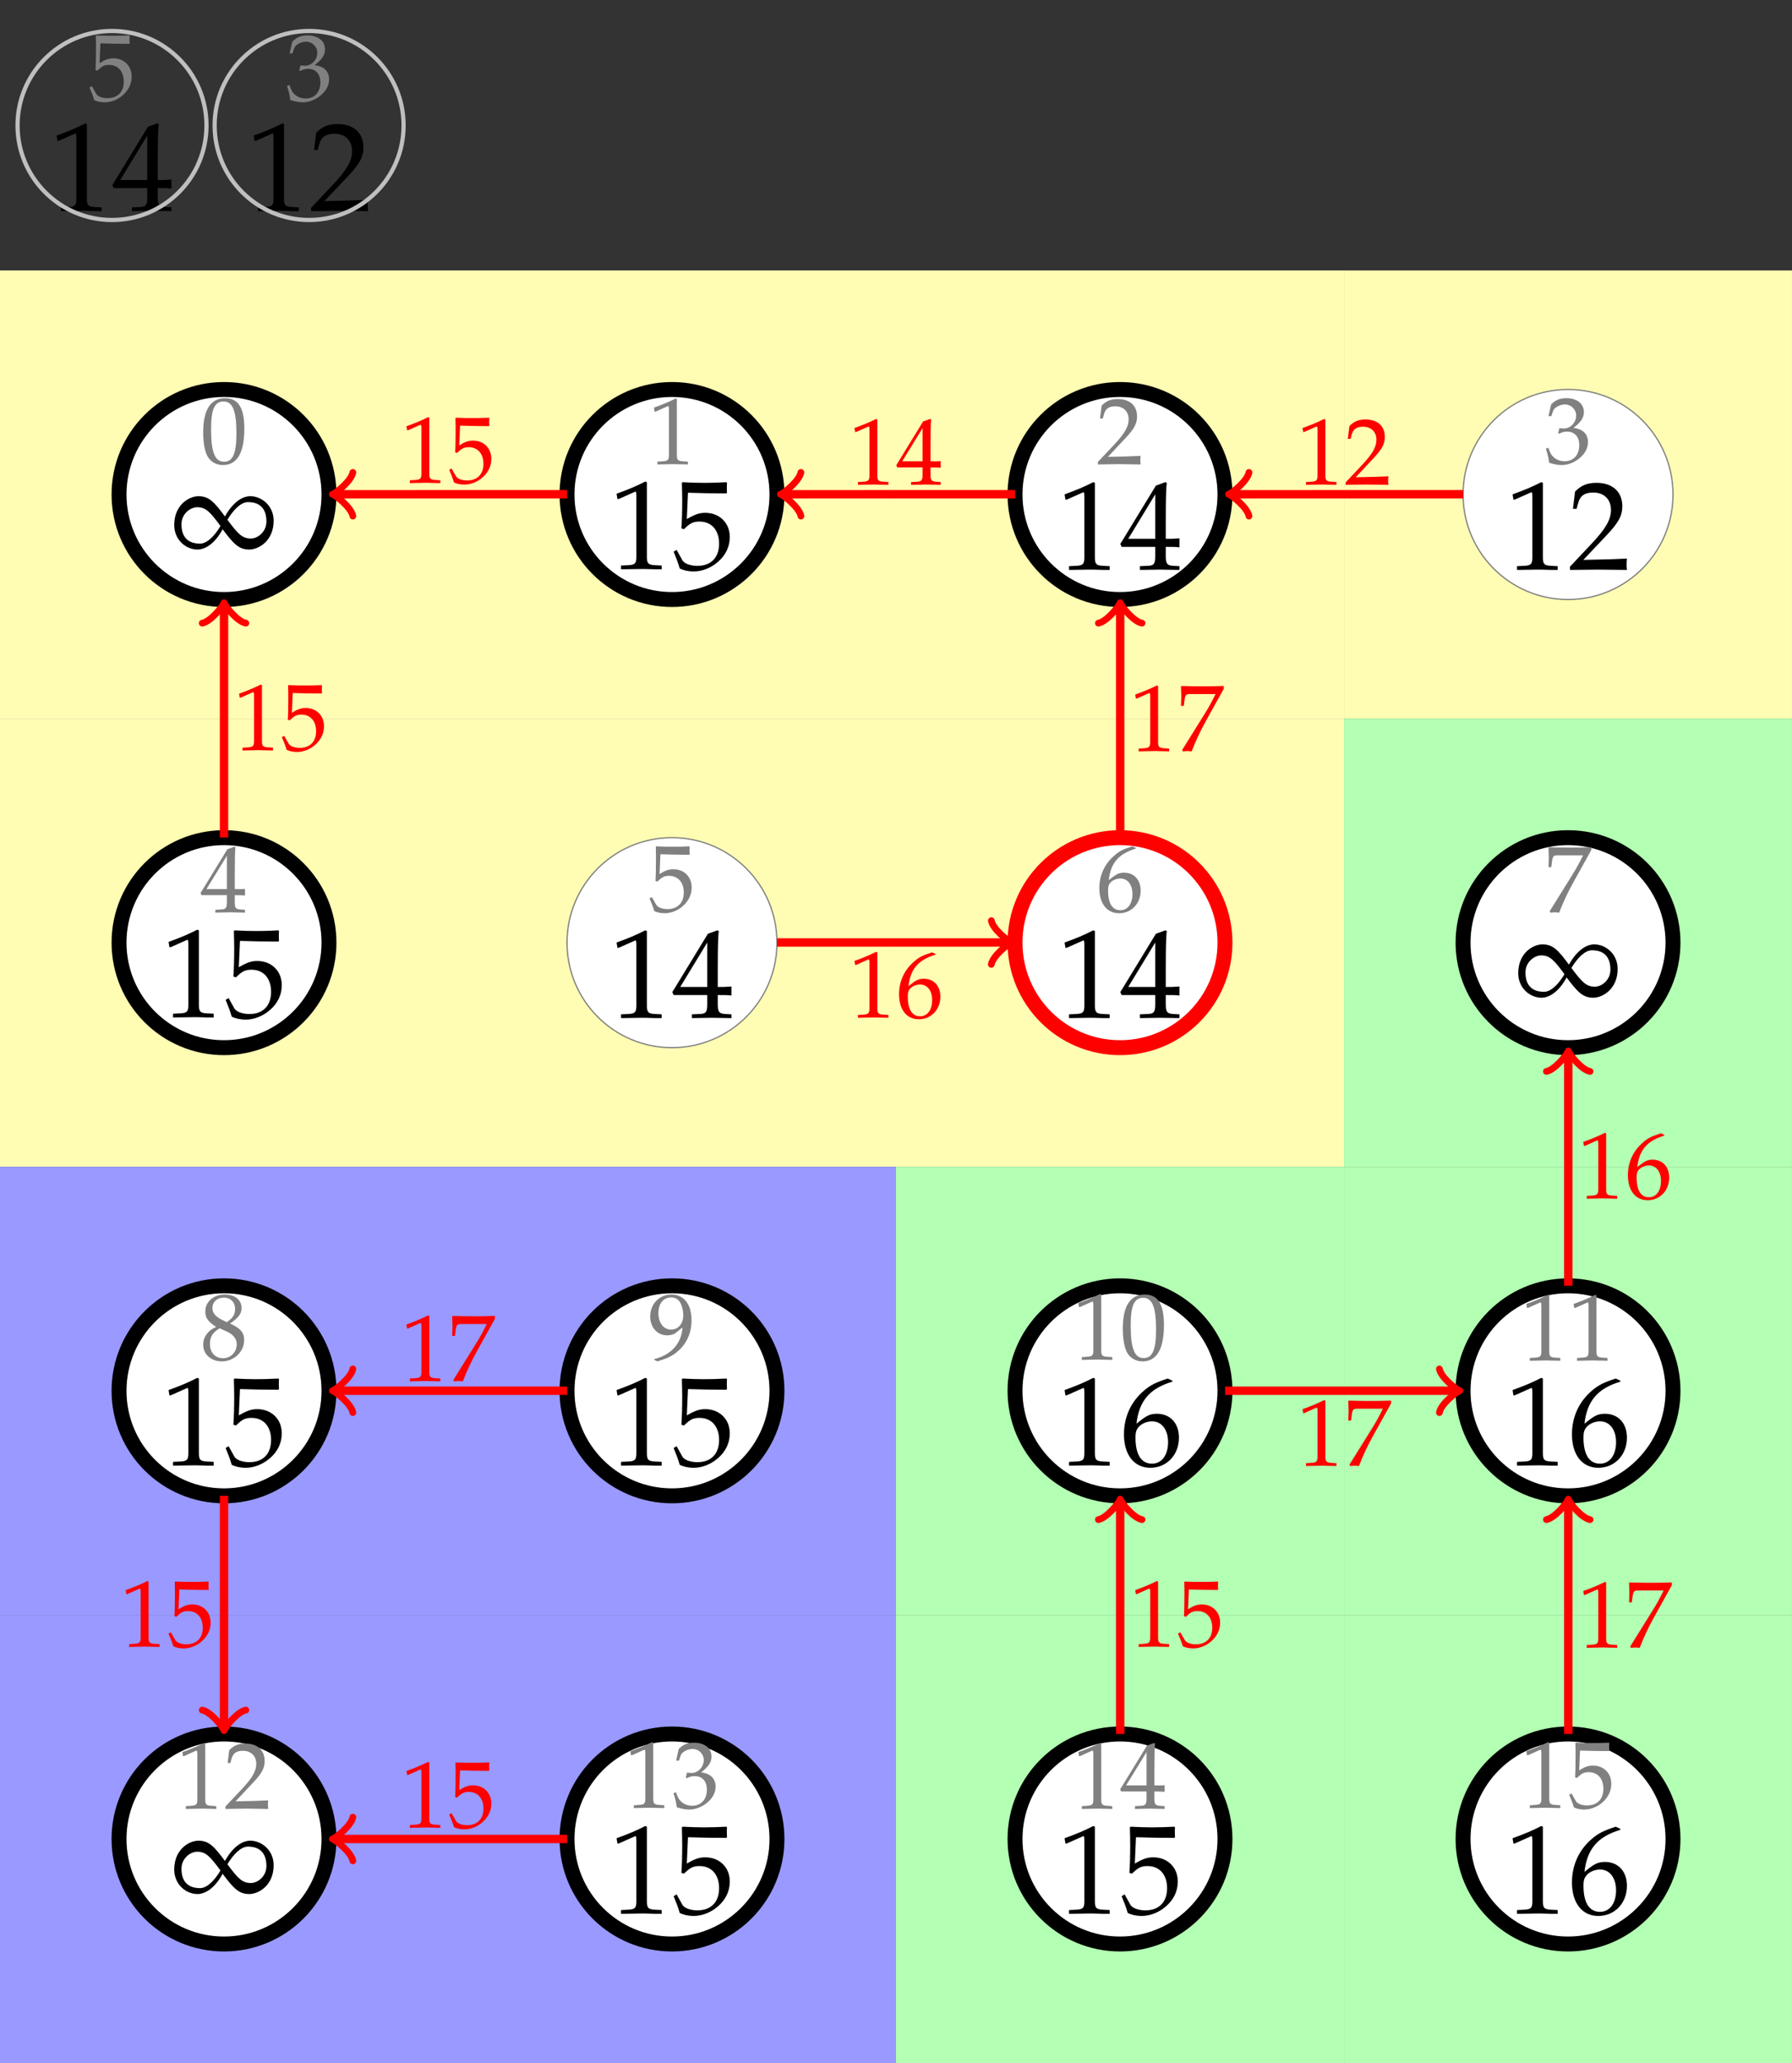<?xml version="1.0" encoding="UTF-8"?>
<svg xmlns="http://www.w3.org/2000/svg" xmlns:xlink="http://www.w3.org/1999/xlink" width="170.079pt" height="195.736pt" viewBox="0 0 170.079 195.736" version="1.1">
<rect x="0" y="0" width="170.079" height="195.736" fill="#333333" stroke="none"/>
<defs>
<g>
<symbol overflow="visible" id="glyph0-0">
<path style="stroke:none;" d=""/>
</symbol>
<symbol overflow="visible" id="glyph0-1">
<path style="stroke:none;" d="M 2.359 -6.172 C 0.969 -6.172 0.266 -5.078 0.266 -2.906 C 0.266 -1.859 0.453 -0.953 0.766 -0.516 C 1.078 -0.078 1.578 0.172 2.141 0.172 C 3.484 0.172 4.172 -0.984 4.172 -3.281 C 4.172 -5.25 3.594 -6.172 2.359 -6.172 Z M 2.203 -5.859 C 3.062 -5.859 3.422 -4.984 3.422 -2.828 C 3.422 -0.922 3.078 -0.141 2.25 -0.141 C 1.375 -0.141 1.016 -1.047 1.016 -3.234 C 1.016 -5.125 1.344 -5.859 2.203 -5.859 Z M 2.203 -5.859 "/>
</symbol>
<symbol overflow="visible" id="glyph0-2">
<path style="stroke:none;" d="M 2.516 -1.625 L 2.516 -0.953 C 2.516 -0.406 2.406 -0.281 1.969 -0.266 L 1.422 -0.234 L 1.422 0.031 C 2.609 0 2.609 0 2.828 0 C 3.047 0 3.047 0 4.234 0.031 L 4.234 -0.234 L 3.797 -0.266 C 3.359 -0.297 3.266 -0.406 3.266 -0.953 L 3.266 -1.625 C 3.797 -1.625 3.984 -1.609 4.234 -1.594 L 4.234 -2.219 C 3.812 -2.188 3.641 -2.188 3.5 -2.203 L 3.266 -2.203 L 3.266 -3.438 C 3.266 -5.047 3.281 -5.812 3.328 -6.172 L 3.219 -6.219 L 2.562 -5.984 L 0.016 -1.828 L 0.109 -1.625 Z M 2.516 -2.203 L 0.578 -2.203 L 2.516 -5.359 Z M 2.516 -2.203 "/>
</symbol>
<symbol overflow="visible" id="glyph0-3">
<path style="stroke:none;" d="M 1.5 -3.094 C 1.141 -2.922 0.984 -2.828 0.797 -2.641 C 0.453 -2.297 0.266 -1.891 0.266 -1.422 C 0.266 -0.5 1.016 0.172 2.031 0.172 C 3.188 0.172 4.156 -0.734 4.156 -1.844 C 4.156 -2.562 3.828 -2.953 2.812 -3.422 C 3.625 -3.969 3.906 -4.344 3.906 -4.891 C 3.906 -5.656 3.281 -6.172 2.328 -6.172 C 1.25 -6.172 0.469 -5.5 0.469 -4.562 C 0.469 -3.953 0.719 -3.609 1.5 -3.094 Z M 2.547 -2.641 C 3.109 -2.391 3.453 -1.953 3.453 -1.469 C 3.453 -0.719 2.891 -0.125 2.156 -0.125 C 1.406 -0.125 0.906 -0.656 0.906 -1.5 C 0.906 -2.156 1.172 -2.562 1.828 -2.969 Z M 2 -3.797 C 1.438 -4.078 1.141 -4.438 1.141 -4.875 C 1.141 -5.469 1.578 -5.875 2.219 -5.875 C 2.875 -5.875 3.297 -5.438 3.297 -4.797 C 3.297 -4.281 3.078 -3.922 2.5 -3.547 Z M 2 -3.797 "/>
</symbol>
<symbol overflow="visible" id="glyph0-4">
<path style="stroke:none;" d="M 0.594 -4.984 L 0.688 -4.984 L 1.844 -5.5 C 1.859 -5.5 1.859 -5.5 1.875 -5.5 C 1.922 -5.5 1.953 -5.422 1.953 -5.203 L 1.953 -0.859 C 1.953 -0.391 1.844 -0.297 1.359 -0.266 L 0.859 -0.234 L 0.859 0.031 C 2.25 0 2.25 0 2.344 0 C 2.453 0 2.656 0 2.953 0.016 C 3.062 0.016 3.375 0.016 3.75 0.031 L 3.75 -0.234 L 3.281 -0.266 C 2.797 -0.297 2.703 -0.391 2.703 -0.859 L 2.703 -6.172 L 2.578 -6.219 C 1.984 -5.922 1.359 -5.656 0.531 -5.359 Z M 0.594 -4.984 "/>
</symbol>
<symbol overflow="visible" id="glyph0-5">
<path style="stroke:none;" d="M 0.141 -0.203 L 0.141 0.031 C 1.828 0 1.828 0 2.141 0 C 2.469 0 2.469 0 4.203 0.031 C 4.172 -0.156 4.172 -0.25 4.172 -0.375 C 4.172 -0.5 4.172 -0.578 4.203 -0.781 C 3.172 -0.734 2.75 -0.719 1.094 -0.688 L 2.719 -2.422 C 3.594 -3.344 3.859 -3.844 3.859 -4.516 C 3.859 -5.547 3.172 -6.172 2.031 -6.172 C 1.375 -6.172 0.938 -6 0.5 -5.547 L 0.344 -4.328 L 0.609 -4.328 L 0.719 -4.75 C 0.875 -5.266 1.188 -5.484 1.797 -5.484 C 2.562 -5.484 3.062 -5 3.062 -4.25 C 3.062 -3.562 2.688 -2.906 1.672 -1.828 Z M 0.141 -0.203 "/>
</symbol>
<symbol overflow="visible" id="glyph0-6">
<path style="stroke:none;" d="M 1.141 -5.422 C 2.297 -5.391 2.797 -5.375 3.875 -5.375 L 3.922 -5.422 C 3.906 -5.594 3.906 -5.656 3.906 -5.781 C 3.906 -5.906 3.906 -5.969 3.922 -6.141 L 3.875 -6.172 C 3.203 -6.141 2.797 -6.141 2.312 -6.141 C 1.828 -6.141 1.422 -6.141 0.75 -6.172 L 0.703 -6.141 C 0.719 -5.594 0.719 -5.188 0.719 -4.906 C 0.719 -4.141 0.703 -3.281 0.672 -2.891 L 0.859 -2.828 C 1.281 -3.25 1.516 -3.375 1.953 -3.375 C 2.812 -3.375 3.359 -2.766 3.359 -1.797 C 3.359 -0.812 2.781 -0.219 1.797 -0.219 C 1.312 -0.219 0.875 -0.391 0.75 -0.625 L 0.328 -1.359 L 0.109 -1.234 C 0.328 -0.719 0.438 -0.438 0.562 -0.031 C 0.812 0.094 1.172 0.172 1.547 0.172 C 2.156 0.172 2.797 -0.078 3.281 -0.516 C 3.828 -1 4.109 -1.609 4.109 -2.266 C 4.109 -3.281 3.391 -4 2.375 -4 C 1.938 -4 1.609 -3.891 1.062 -3.547 Z M 1.141 -5.422 "/>
</symbol>
<symbol overflow="visible" id="glyph0-7">
<path style="stroke:none;" d="M 0.859 0.172 C 1.859 -0.141 2.281 -0.344 2.766 -0.766 C 3.641 -1.5 4.094 -2.531 4.094 -3.734 C 4.094 -5.25 3.375 -6.172 2.188 -6.172 C 1.047 -6.172 0.172 -5.281 0.172 -4.078 C 0.172 -3.047 0.859 -2.297 1.781 -2.297 C 2.094 -2.297 2.438 -2.391 2.594 -2.531 L 3.234 -3.047 C 3.156 -1.547 2.172 -0.438 0.562 -0.047 L 0.562 0.031 Z M 2.156 -5.891 C 2.562 -5.891 2.859 -5.719 3.047 -5.359 C 3.203 -5.062 3.312 -4.625 3.312 -4.219 C 3.312 -3.406 2.844 -2.844 2.156 -2.844 C 1.438 -2.844 0.953 -3.484 0.953 -4.406 C 0.953 -5.312 1.422 -5.891 2.156 -5.891 Z M 2.156 -5.891 "/>
</symbol>
<symbol overflow="visible" id="glyph0-8">
<path style="stroke:none;" d="M 0.391 -4.469 L 0.656 -4.469 L 0.828 -4.969 C 0.922 -5.281 1.484 -5.578 1.953 -5.578 C 2.531 -5.578 3.016 -5.109 3.016 -4.531 C 3.016 -3.859 2.484 -3.297 1.844 -3.297 C 1.781 -3.297 1.672 -3.312 1.562 -3.312 L 1.422 -3.328 L 1.312 -2.859 L 1.375 -2.797 C 1.719 -2.953 1.891 -3 2.141 -3 C 2.875 -3 3.312 -2.516 3.312 -1.703 C 3.312 -0.797 2.766 -0.188 1.922 -0.188 C 1.516 -0.188 1.141 -0.328 0.875 -0.578 C 0.656 -0.766 0.547 -0.984 0.375 -1.469 L 0.141 -1.375 C 0.328 -0.828 0.391 -0.5 0.453 -0.047 C 0.922 0.109 1.312 0.172 1.656 0.172 C 2.375 0.172 3.188 -0.219 3.688 -0.828 C 3.984 -1.188 4.141 -1.594 4.141 -2.016 C 4.141 -2.438 3.969 -2.812 3.641 -3.047 C 3.422 -3.203 3.203 -3.281 2.766 -3.359 C 3.484 -3.906 3.75 -4.328 3.75 -4.859 C 3.75 -5.656 3.078 -6.172 2.094 -6.172 C 1.484 -6.172 1.078 -6.016 0.641 -5.578 Z M 0.391 -4.469 "/>
</symbol>
<symbol overflow="visible" id="glyph0-9">
<path style="stroke:none;" d="M 3.734 -6.031 L 3.406 -6.172 C 2.531 -5.891 2.172 -5.719 1.719 -5.312 C 0.797 -4.531 0.281 -3.438 0.281 -2.219 C 0.281 -0.734 1 0.172 2.156 0.172 C 3.328 0.172 4.203 -0.75 4.203 -1.969 C 4.203 -3 3.578 -3.672 2.625 -3.672 C 2.172 -3.672 1.906 -3.547 1.375 -3.125 C 1.281 -3.047 1.281 -3.047 1.172 -2.969 C 1.359 -4.594 2.109 -5.469 3.734 -5.953 Z M 2.281 -3.125 C 2.969 -3.125 3.422 -2.531 3.422 -1.656 C 3.422 -0.719 2.969 -0.109 2.281 -0.109 C 1.516 -0.109 1.109 -0.766 1.109 -1.969 C 1.109 -2.281 1.141 -2.453 1.234 -2.609 C 1.438 -2.922 1.859 -3.125 2.281 -3.125 Z M 2.281 -3.125 "/>
</symbol>
<symbol overflow="visible" id="glyph0-10">
<path style="stroke:none;" d="M 0.5 -0.094 L 0.578 0.031 C 0.938 0 0.938 0 1 0 C 1.062 0 1.062 0 1.406 0.031 C 1.781 -0.953 2.219 -1.891 2.812 -2.953 L 4.453 -5.906 L 4.453 -6.172 C 3.484 -6.141 3.172 -6.141 2.453 -6.141 C 1.797 -6.141 1.359 -6.141 0.484 -6.172 L 0.391 -6.141 C 0.422 -5.281 0.422 -5.281 0.422 -5.188 C 0.422 -5.094 0.422 -5.094 0.391 -4.281 L 0.656 -4.281 L 0.719 -4.781 C 0.797 -5.344 0.859 -5.406 1.281 -5.406 L 3.672 -5.406 C 3.312 -4.672 3.031 -4.156 2.688 -3.609 Z M 0.5 -0.094 "/>
</symbol>
<symbol overflow="visible" id="glyph1-0">
<path style="stroke:none;" d=""/>
</symbol>
<symbol overflow="visible" id="glyph1-1">
<path style="stroke:none;" d="M 5.188 -3.734 C 4.172 -5.109 3.672 -5.656 2.672 -5.656 C 1.812 -5.656 0.375 -4.859 0.375 -2.922 C 0.375 -1.484 1.516 -0.594 2.578 -0.594 C 3.344 -0.594 4.25 -1.188 4.969 -2.516 C 6 -1.141 6.5 -0.594 7.5 -0.594 C 8.359 -0.594 9.812 -1.391 9.812 -3.328 C 9.812 -4.766 8.656 -5.656 7.594 -5.656 C 6.812 -5.656 5.922 -5.047 5.188 -3.734 Z M 4.766 -2.828 C 4.203 -1.875 3.484 -1.156 2.828 -1.156 C 2.391 -1.156 1.062 -1.219 1.062 -2.984 C 1.062 -4.016 1.938 -4.609 2.547 -4.609 C 3.359 -4.609 3.75 -4.203 4.766 -2.828 Z M 5.422 -3.422 C 6 -4.375 6.703 -5.094 7.375 -5.094 C 7.812 -5.094 9.125 -5.031 9.125 -3.266 C 9.125 -2.234 8.266 -1.641 7.656 -1.641 C 6.844 -1.641 6.438 -2.047 5.422 -3.422 Z M 5.422 -3.422 "/>
</symbol>
<symbol overflow="visible" id="glyph2-0">
<path style="stroke:none;" d=""/>
</symbol>
<symbol overflow="visible" id="glyph2-1">
<path style="stroke:none;" d="M 0.797 -6.641 L 0.922 -6.641 L 2.469 -7.328 C 2.469 -7.344 2.484 -7.344 2.5 -7.344 C 2.562 -7.344 2.594 -7.234 2.594 -6.938 L 2.594 -1.141 C 2.594 -0.531 2.469 -0.391 1.812 -0.359 L 1.141 -0.328 L 1.141 0.031 C 2.984 0 2.984 0 3.125 0 C 3.281 0 3.531 0 3.938 0.016 C 4.094 0.031 4.5 0.031 5 0.031 L 5 -0.328 L 4.375 -0.359 C 3.719 -0.391 3.594 -0.531 3.594 -1.141 L 3.594 -8.234 L 3.438 -8.297 C 2.656 -7.891 1.812 -7.531 0.719 -7.141 Z M 0.797 -6.641 "/>
</symbol>
<symbol overflow="visible" id="glyph2-2">
<path style="stroke:none;" d="M 1.516 -7.234 C 3.062 -7.188 3.734 -7.172 5.156 -7.172 L 5.219 -7.234 C 5.203 -7.453 5.203 -7.547 5.203 -7.703 C 5.203 -7.859 5.203 -7.953 5.219 -8.172 L 5.156 -8.234 C 4.266 -8.188 3.734 -8.172 3.078 -8.172 C 2.422 -8.172 1.906 -8.188 1 -8.234 L 0.938 -8.172 C 0.953 -7.453 0.969 -6.922 0.969 -6.531 C 0.969 -5.516 0.938 -4.375 0.891 -3.844 L 1.141 -3.781 C 1.703 -4.344 2.016 -4.5 2.609 -4.5 C 3.75 -4.5 4.469 -3.688 4.469 -2.406 C 4.469 -1.078 3.703 -0.297 2.406 -0.297 C 1.75 -0.297 1.156 -0.516 0.984 -0.828 L 0.438 -1.812 L 0.156 -1.641 C 0.438 -0.953 0.578 -0.578 0.734 -0.047 C 1.078 0.125 1.547 0.234 2.062 0.234 C 2.875 0.234 3.719 -0.109 4.375 -0.688 C 5.109 -1.328 5.484 -2.141 5.484 -3.031 C 5.484 -4.375 4.516 -5.328 3.156 -5.328 C 2.578 -5.328 2.156 -5.172 1.406 -4.734 Z M 1.516 -7.234 "/>
</symbol>
<symbol overflow="visible" id="glyph2-3">
<path style="stroke:none;" d="M 3.344 -2.156 L 3.344 -1.266 C 3.344 -0.547 3.219 -0.375 2.625 -0.359 L 1.891 -0.328 L 1.891 0.031 C 3.484 0 3.484 0 3.766 0 C 4.047 0 4.047 0 5.641 0.031 L 5.641 -0.328 L 5.062 -0.359 C 4.484 -0.391 4.344 -0.547 4.344 -1.266 L 4.344 -2.156 C 5.062 -2.156 5.312 -2.156 5.641 -2.109 L 5.641 -2.969 C 5.078 -2.922 4.859 -2.922 4.672 -2.922 L 4.344 -2.922 L 4.344 -4.594 C 4.344 -6.719 4.375 -7.75 4.438 -8.234 L 4.297 -8.297 L 3.406 -7.969 L 0.031 -2.438 L 0.156 -2.156 Z M 3.344 -2.922 L 0.781 -2.922 L 3.344 -7.141 Z M 3.344 -2.922 "/>
</symbol>
<symbol overflow="visible" id="glyph2-4">
<path style="stroke:none;" d="M 4.969 -8.031 L 4.531 -8.234 C 3.375 -7.859 2.891 -7.609 2.281 -7.094 C 1.047 -6.047 0.375 -4.594 0.375 -2.953 C 0.375 -0.984 1.344 0.234 2.875 0.234 C 4.438 0.234 5.594 -0.984 5.594 -2.625 C 5.594 -4 4.766 -4.891 3.5 -4.891 C 2.906 -4.891 2.547 -4.734 1.844 -4.172 C 1.703 -4.062 1.703 -4.047 1.562 -3.953 C 1.812 -6.125 2.828 -7.297 4.969 -7.938 Z M 3.047 -4.172 C 3.953 -4.172 4.562 -3.375 4.562 -2.203 C 4.562 -0.953 3.953 -0.156 3.031 -0.156 C 2.016 -0.156 1.469 -1.031 1.469 -2.625 C 1.469 -3.047 1.516 -3.281 1.656 -3.484 C 1.906 -3.891 2.469 -4.172 3.047 -4.172 Z M 3.047 -4.172 "/>
</symbol>
<symbol overflow="visible" id="glyph2-5">
<path style="stroke:none;" d="M 0.188 -0.281 L 0.188 0.031 C 2.422 0 2.422 0 2.859 0 C 3.281 0 3.281 0 5.594 0.031 C 5.562 -0.219 5.562 -0.328 5.562 -0.5 C 5.562 -0.656 5.562 -0.781 5.594 -1.047 C 4.219 -0.984 3.672 -0.969 1.453 -0.922 L 3.641 -3.234 C 4.797 -4.453 5.156 -5.109 5.156 -6.016 C 5.156 -7.391 4.219 -8.234 2.703 -8.234 C 1.844 -8.234 1.25 -8 0.672 -7.406 L 0.469 -5.766 L 0.812 -5.766 L 0.969 -6.328 C 1.156 -7.016 1.594 -7.312 2.391 -7.312 C 3.422 -7.312 4.078 -6.672 4.078 -5.656 C 4.078 -4.75 3.578 -3.875 2.219 -2.438 Z M 0.188 -0.281 "/>
</symbol>
</g>
<clipPath id="clip1">
  <path d="M 0 153 L 43 153 L 43 195.734 L 0 195.734 Z M 0 153 "/>
</clipPath>
<clipPath id="clip2">
  <path d="M 42 153 L 86 153 L 86 195.734 L 42 195.734 Z M 42 153 "/>
</clipPath>
<clipPath id="clip3">
  <path d="M 85 153 L 128 153 L 128 195.734 L 85 195.734 Z M 85 153 "/>
</clipPath>
<clipPath id="clip4">
  <path d="M 127 25 L 170.078 25 L 170.078 69 L 127 69 Z M 127 25 "/>
</clipPath>
<clipPath id="clip5">
  <path d="M 127 68 L 170.078 68 L 170.078 111 L 127 111 Z M 127 68 "/>
</clipPath>
<clipPath id="clip6">
  <path d="M 127 110 L 170.078 110 L 170.078 154 L 127 154 Z M 127 110 "/>
</clipPath>
<clipPath id="clip7">
  <path d="M 127 153 L 170.078 153 L 170.078 195.734 L 127 195.734 Z M 127 153 "/>
</clipPath>
<clipPath id="clip8">
  <path d="M 0 144 L 52 144 L 52 195.734 L 0 195.734 Z M 0 144 "/>
</clipPath>
<clipPath id="clip9">
  <path d="M 33 144 L 94 144 L 94 195.734 L 33 195.734 Z M 33 144 "/>
</clipPath>
<clipPath id="clip10">
  <path d="M 76 144 L 137 144 L 137 195.734 L 76 195.734 Z M 76 144 "/>
</clipPath>
<clipPath id="clip11">
  <path d="M 118 59 L 170.078 59 L 170.078 120 L 118 120 Z M 118 59 "/>
</clipPath>
<clipPath id="clip12">
  <path d="M 118 101 L 170.078 101 L 170.078 162 L 118 162 Z M 118 101 "/>
</clipPath>
<clipPath id="clip13">
  <path d="M 118 144 L 170.078 144 L 170.078 195.734 L 118 195.734 Z M 118 144 "/>
</clipPath>
</defs>
<g id="surface1">
<path style=" stroke:none;fill-rule:nonzero;fill:rgb(100%,98.47%,70.001%);fill-opacity:1;" d="M 0 68.176 L 42.52 68.176 L 42.52 25.656 L 0 25.656 Z M 0 68.176 "/>
<path style=" stroke:none;fill-rule:nonzero;fill:rgb(100%,98.47%,70.001%);fill-opacity:1;" d="M 0 110.695 L 42.52 110.695 L 42.52 68.176 L 0 68.176 Z M 0 110.695 "/>
<path style=" stroke:none;fill-rule:nonzero;fill:rgb(59.999%,59.999%,100%);fill-opacity:1;" d="M 0 153.215 L 42.52 153.215 L 42.52 110.695 L 0 110.695 Z M 0 153.215 "/>
<g clip-path="url(#clip1)" clip-rule="nonzero">
<path style=" stroke:none;fill-rule:nonzero;fill:rgb(59.999%,59.999%,100%);fill-opacity:1;" d="M 0 195.734 L 42.52 195.734 L 42.52 153.215 L 0 153.215 Z M 0 195.734 "/>
</g>
<path style=" stroke:none;fill-rule:nonzero;fill:rgb(100%,98.47%,70.001%);fill-opacity:1;" d="M 42.52 68.176 L 85.039 68.176 L 85.039 25.656 L 42.52 25.656 Z M 42.52 68.176 "/>
<path style=" stroke:none;fill-rule:nonzero;fill:rgb(100%,98.47%,70.001%);fill-opacity:1;" d="M 42.52 110.695 L 85.039 110.695 L 85.039 68.176 L 42.52 68.176 Z M 42.52 110.695 "/>
<path style=" stroke:none;fill-rule:nonzero;fill:rgb(59.999%,59.999%,100%);fill-opacity:1;" d="M 42.52 153.215 L 85.039 153.215 L 85.039 110.695 L 42.52 110.695 Z M 42.52 153.215 "/>
<g clip-path="url(#clip2)" clip-rule="nonzero">
<path style=" stroke:none;fill-rule:nonzero;fill:rgb(59.999%,59.999%,100%);fill-opacity:1;" d="M 42.52 195.734 L 85.039 195.734 L 85.039 153.215 L 42.52 153.215 Z M 42.52 195.734 "/>
</g>
<path style=" stroke:none;fill-rule:nonzero;fill:rgb(100%,98.47%,70.001%);fill-opacity:1;" d="M 85.039 68.176 L 127.562 68.176 L 127.562 25.656 L 85.039 25.656 Z M 85.039 68.176 "/>
<path style=" stroke:none;fill-rule:nonzero;fill:rgb(100%,98.47%,70.001%);fill-opacity:1;" d="M 85.039 110.695 L 127.562 110.695 L 127.562 68.176 L 85.039 68.176 Z M 85.039 110.695 "/>
<path style=" stroke:none;fill-rule:nonzero;fill:rgb(70%,100%,70%);fill-opacity:1;" d="M 85.039 153.215 L 127.562 153.215 L 127.562 110.695 L 85.039 110.695 Z M 85.039 153.215 "/>
<g clip-path="url(#clip3)" clip-rule="nonzero">
<path style=" stroke:none;fill-rule:nonzero;fill:rgb(70%,100%,70%);fill-opacity:1;" d="M 85.039 195.734 L 127.562 195.734 L 127.562 153.215 L 85.039 153.215 Z M 85.039 195.734 "/>
</g>
<g clip-path="url(#clip4)" clip-rule="nonzero">
<path style=" stroke:none;fill-rule:nonzero;fill:rgb(100%,98.47%,70.001%);fill-opacity:1;" d="M 127.562 68.176 L 170.082 68.176 L 170.082 25.656 L 127.562 25.656 Z M 127.562 68.176 "/>
</g>
<g clip-path="url(#clip5)" clip-rule="nonzero">
<path style=" stroke:none;fill-rule:nonzero;fill:rgb(70%,100%,70%);fill-opacity:1;" d="M 127.562 110.695 L 170.082 110.695 L 170.082 68.176 L 127.562 68.176 Z M 127.562 110.695 "/>
</g>
<g clip-path="url(#clip6)" clip-rule="nonzero">
<path style=" stroke:none;fill-rule:nonzero;fill:rgb(70%,100%,70%);fill-opacity:1;" d="M 127.562 153.215 L 170.082 153.215 L 170.082 110.695 L 127.562 110.695 Z M 127.562 153.215 "/>
</g>
<g clip-path="url(#clip7)" clip-rule="nonzero">
<path style=" stroke:none;fill-rule:nonzero;fill:rgb(70%,100%,70%);fill-opacity:1;" d="M 127.562 195.734 L 170.082 195.734 L 170.082 153.215 L 127.562 153.215 Z M 127.562 195.734 "/>
</g>
<path style="fill-rule:nonzero;fill:rgb(100%,100%,100%);fill-opacity:1;stroke-width:1.417;stroke-linecap:butt;stroke-linejoin:miter;stroke:rgb(0%,0%,0%);stroke-opacity:1;stroke-miterlimit:10;" d="M 31.223 148.822 C 31.223 154.322 26.762 158.783 21.262 158.783 C 15.758 158.783 11.297 154.322 11.297 148.822 C 11.297 143.318 15.758 138.857 21.262 138.857 C 26.762 138.857 31.223 143.318 31.223 148.822 Z M 31.223 148.822 " transform="matrix(1,0,0,-1,0,195.736)"/>
<g style="fill:rgb(50%,50%,50%);fill-opacity:1;">
  <use xlink:href="#glyph0-1" x="19.018" y="43.95"/>
</g>
<g style="fill:rgb(0%,0%,0%);fill-opacity:1;">
  <use xlink:href="#glyph1-1" x="16.161" y="52.733"/>
</g>
<path style="fill-rule:nonzero;fill:rgb(100%,100%,100%);fill-opacity:1;stroke-width:1.417;stroke-linecap:butt;stroke-linejoin:miter;stroke:rgb(0%,0%,0%);stroke-opacity:1;stroke-miterlimit:10;" d="M 31.223 106.302 C 31.223 111.802 26.762 116.263 21.262 116.263 C 15.758 116.263 11.297 111.802 11.297 106.302 C 11.297 100.799 15.758 96.338 21.262 96.338 C 26.762 96.338 31.223 100.799 31.223 106.302 Z M 31.223 106.302 " transform="matrix(1,0,0,-1,0,195.736)"/>
<g style="fill:rgb(50%,50%,50%);fill-opacity:1;">
  <use xlink:href="#glyph0-2" x="19.018" y="86.553"/>
</g>
<g style="fill:rgb(0%,0%,0%);fill-opacity:1;">
  <use xlink:href="#glyph2-1" x="15.282" y="96.502"/>
  <use xlink:href="#glyph2-2" x="21.26" y="96.502"/>
</g>
<path style="fill-rule:nonzero;fill:rgb(100%,100%,100%);fill-opacity:1;stroke-width:1.417;stroke-linecap:butt;stroke-linejoin:miter;stroke:rgb(0%,0%,0%);stroke-opacity:1;stroke-miterlimit:10;" d="M 31.223 63.779 C 31.223 69.283 26.762 73.744 21.262 73.744 C 15.758 73.744 11.297 69.283 11.297 63.779 C 11.297 58.279 15.758 53.818 21.262 53.818 C 26.762 53.818 31.223 58.279 31.223 63.779 Z M 31.223 63.779 " transform="matrix(1,0,0,-1,0,195.736)"/>
<g style="fill:rgb(50%,50%,50%);fill-opacity:1;">
  <use xlink:href="#glyph0-3" x="19.018" y="128.989"/>
</g>
<g style="fill:rgb(0%,0%,0%);fill-opacity:1;">
  <use xlink:href="#glyph2-1" x="15.282" y="139.022"/>
  <use xlink:href="#glyph2-2" x="21.26" y="139.022"/>
</g>
<path style=" stroke:none;fill-rule:nonzero;fill:rgb(100%,100%,100%);fill-opacity:1;" d="M 31.223 174.477 C 31.223 168.973 26.762 164.512 21.262 164.512 C 15.758 164.512 11.297 168.973 11.297 174.477 C 11.297 179.977 15.758 184.438 21.262 184.438 C 26.762 184.438 31.223 179.977 31.223 174.477 Z M 31.223 174.477 "/>
<g clip-path="url(#clip8)" clip-rule="nonzero">
<path style="fill:none;stroke-width:1.417;stroke-linecap:butt;stroke-linejoin:miter;stroke:rgb(0%,0%,0%);stroke-opacity:1;stroke-miterlimit:10;" d="M 31.223 21.259 C 31.223 26.763 26.762 31.224 21.262 31.224 C 15.758 31.224 11.297 26.763 11.297 21.259 C 11.297 15.759 15.758 11.299 21.262 11.299 C 26.762 11.299 31.223 15.759 31.223 21.259 Z M 31.223 21.259 " transform="matrix(1,0,0,-1,0,195.736)"/>
</g>
<g style="fill:rgb(50%,50%,50%);fill-opacity:1;">
  <use xlink:href="#glyph0-4" x="16.777" y="171.592"/>
  <use xlink:href="#glyph0-5" x="21.26" y="171.592"/>
</g>
<g style="fill:rgb(0%,0%,0%);fill-opacity:1;">
  <use xlink:href="#glyph1-1" x="16.161" y="180.292"/>
</g>
<path style="fill-rule:nonzero;fill:rgb(100%,100%,100%);fill-opacity:1;stroke-width:1.417;stroke-linecap:butt;stroke-linejoin:miter;stroke:rgb(0%,0%,0%);stroke-opacity:1;stroke-miterlimit:10;" d="M 73.742 148.822 C 73.742 154.322 69.281 158.783 63.781 158.783 C 58.277 158.783 53.816 154.322 53.816 148.822 C 53.816 143.318 58.277 138.857 63.781 138.857 C 69.281 138.857 73.742 143.318 73.742 148.822 Z M 73.742 148.822 " transform="matrix(1,0,0,-1,0,195.736)"/>
<g style="fill:rgb(50%,50%,50%);fill-opacity:1;">
  <use xlink:href="#glyph0-4" x="61.538" y="44.033"/>
</g>
<g style="fill:rgb(0%,0%,0%);fill-opacity:1;">
  <use xlink:href="#glyph2-1" x="57.802" y="53.983"/>
  <use xlink:href="#glyph2-2" x="63.78" y="53.983"/>
</g>
<path style="fill-rule:nonzero;fill:rgb(100%,100%,100%);fill-opacity:1;stroke-width:0.12;stroke-linecap:butt;stroke-linejoin:miter;stroke:rgb(50%,50%,50%);stroke-opacity:1;stroke-miterlimit:10;" d="M 73.742 106.302 C 73.742 111.802 69.281 116.263 63.781 116.263 C 58.277 116.263 53.816 111.802 53.816 106.302 C 53.816 100.799 58.277 96.338 63.781 96.338 C 69.281 96.338 73.742 100.799 73.742 106.302 Z M 73.742 106.302 " transform="matrix(1,0,0,-1,0,195.736)"/>
<g style="fill:rgb(50%,50%,50%);fill-opacity:1;">
  <use xlink:href="#glyph0-6" x="61.538" y="86.47"/>
</g>
<g style="fill:rgb(0%,0%,0%);fill-opacity:1;">
  <use xlink:href="#glyph2-1" x="57.802" y="96.562"/>
  <use xlink:href="#glyph2-3" x="63.78" y="96.562"/>
</g>
<path style="fill-rule:nonzero;fill:rgb(100%,100%,100%);fill-opacity:1;stroke-width:1.417;stroke-linecap:butt;stroke-linejoin:miter;stroke:rgb(0%,0%,0%);stroke-opacity:1;stroke-miterlimit:10;" d="M 73.742 63.779 C 73.742 69.283 69.281 73.744 63.781 73.744 C 58.277 73.744 53.816 69.283 53.816 63.779 C 53.816 58.279 58.277 53.818 63.781 53.818 C 69.281 53.818 73.742 58.279 73.742 63.779 Z M 73.742 63.779 " transform="matrix(1,0,0,-1,0,195.736)"/>
<g style="fill:rgb(50%,50%,50%);fill-opacity:1;">
  <use xlink:href="#glyph0-7" x="61.538" y="128.989"/>
</g>
<g style="fill:rgb(0%,0%,0%);fill-opacity:1;">
  <use xlink:href="#glyph2-1" x="57.802" y="139.022"/>
  <use xlink:href="#glyph2-2" x="63.78" y="139.022"/>
</g>
<path style=" stroke:none;fill-rule:nonzero;fill:rgb(100%,100%,100%);fill-opacity:1;" d="M 73.742 174.477 C 73.742 168.973 69.281 164.512 63.781 164.512 C 58.277 164.512 53.816 168.973 53.816 174.477 C 53.816 179.977 58.277 184.438 63.781 184.438 C 69.281 184.438 73.742 179.977 73.742 174.477 Z M 73.742 174.477 "/>
<g clip-path="url(#clip9)" clip-rule="nonzero">
<path style="fill:none;stroke-width:1.417;stroke-linecap:butt;stroke-linejoin:miter;stroke:rgb(0%,0%,0%);stroke-opacity:1;stroke-miterlimit:10;" d="M 73.742 21.259 C 73.742 26.763 69.281 31.224 63.781 31.224 C 58.277 31.224 53.816 26.763 53.816 21.259 C 53.816 15.759 58.277 11.299 63.781 11.299 C 69.281 11.299 73.742 15.759 73.742 21.259 Z M 73.742 21.259 " transform="matrix(1,0,0,-1,0,195.736)"/>
</g>
<g style="fill:rgb(50%,50%,50%);fill-opacity:1;">
  <use xlink:href="#glyph0-4" x="59.296" y="171.509"/>
  <use xlink:href="#glyph0-8" x="63.779" y="171.509"/>
</g>
<g style="fill:rgb(0%,0%,0%);fill-opacity:1;">
  <use xlink:href="#glyph2-1" x="57.802" y="181.542"/>
  <use xlink:href="#glyph2-2" x="63.78" y="181.542"/>
</g>
<path style="fill-rule:nonzero;fill:rgb(100%,100%,100%);fill-opacity:1;stroke-width:1.417;stroke-linecap:butt;stroke-linejoin:miter;stroke:rgb(0%,0%,0%);stroke-opacity:1;stroke-miterlimit:10;" d="M 116.262 148.822 C 116.262 154.322 111.805 158.783 106.301 158.783 C 100.797 158.783 96.336 154.322 96.336 148.822 C 96.336 143.318 100.797 138.857 106.301 138.857 C 111.805 138.857 116.262 143.318 116.262 148.822 Z M 116.262 148.822 " transform="matrix(1,0,0,-1,0,195.736)"/>
<g style="fill:rgb(50%,50%,50%);fill-opacity:1;">
  <use xlink:href="#glyph0-5" x="104.058" y="44.033"/>
</g>
<g style="fill:rgb(0%,0%,0%);fill-opacity:1;">
  <use xlink:href="#glyph2-1" x="100.322" y="54.042"/>
  <use xlink:href="#glyph2-3" x="106.3" y="54.042"/>
</g>
<path style="fill-rule:nonzero;fill:rgb(100%,100%,100%);fill-opacity:1;stroke-width:1.417;stroke-linecap:butt;stroke-linejoin:miter;stroke:rgb(100%,0%,0%);stroke-opacity:1;stroke-miterlimit:10;" d="M 116.262 106.302 C 116.262 111.802 111.805 116.263 106.301 116.263 C 100.797 116.263 96.336 111.802 96.336 106.302 C 96.336 100.799 100.797 96.338 106.301 96.338 C 111.805 96.338 116.262 100.799 116.262 106.302 Z M 116.262 106.302 " transform="matrix(1,0,0,-1,0,195.736)"/>
<g style="fill:rgb(50%,50%,50%);fill-opacity:1;">
  <use xlink:href="#glyph0-9" x="104.058" y="86.47"/>
</g>
<g style="fill:rgb(0%,0%,0%);fill-opacity:1;">
  <use xlink:href="#glyph2-1" x="100.322" y="96.562"/>
  <use xlink:href="#glyph2-3" x="106.3" y="96.562"/>
</g>
<path style="fill-rule:nonzero;fill:rgb(100%,100%,100%);fill-opacity:1;stroke-width:1.417;stroke-linecap:butt;stroke-linejoin:miter;stroke:rgb(0%,0%,0%);stroke-opacity:1;stroke-miterlimit:10;" d="M 116.262 63.779 C 116.262 69.283 111.805 73.744 106.301 73.744 C 100.797 73.744 96.336 69.283 96.336 63.779 C 96.336 58.279 100.797 53.818 106.301 53.818 C 111.805 53.818 116.262 58.279 116.262 63.779 Z M 116.262 63.779 " transform="matrix(1,0,0,-1,0,195.736)"/>
<g style="fill:rgb(50%,50%,50%);fill-opacity:1;">
  <use xlink:href="#glyph0-4" x="101.816" y="128.989"/>
  <use xlink:href="#glyph0-1" x="106.299" y="128.989"/>
</g>
<g style="fill:rgb(0%,0%,0%);fill-opacity:1;">
  <use xlink:href="#glyph2-1" x="100.322" y="139.022"/>
  <use xlink:href="#glyph2-4" x="106.3" y="139.022"/>
</g>
<path style=" stroke:none;fill-rule:nonzero;fill:rgb(100%,100%,100%);fill-opacity:1;" d="M 116.262 174.477 C 116.262 168.973 111.805 164.512 106.301 164.512 C 100.797 164.512 96.336 168.973 96.336 174.477 C 96.336 179.977 100.797 184.438 106.301 184.438 C 111.805 184.438 116.262 179.977 116.262 174.477 Z M 116.262 174.477 "/>
<g clip-path="url(#clip10)" clip-rule="nonzero">
<path style="fill:none;stroke-width:1.417;stroke-linecap:butt;stroke-linejoin:miter;stroke:rgb(0%,0%,0%);stroke-opacity:1;stroke-miterlimit:10;" d="M 116.262 21.259 C 116.262 26.763 111.805 31.224 106.301 31.224 C 100.797 31.224 96.336 26.763 96.336 21.259 C 96.336 15.759 100.797 11.299 106.301 11.299 C 111.805 11.299 116.262 15.759 116.262 21.259 Z M 116.262 21.259 " transform="matrix(1,0,0,-1,0,195.736)"/>
</g>
<g style="fill:rgb(50%,50%,50%);fill-opacity:1;">
  <use xlink:href="#glyph0-4" x="101.816" y="171.592"/>
  <use xlink:href="#glyph0-2" x="106.299" y="171.592"/>
</g>
<g style="fill:rgb(0%,0%,0%);fill-opacity:1;">
  <use xlink:href="#glyph2-1" x="100.322" y="181.542"/>
  <use xlink:href="#glyph2-2" x="106.3" y="181.542"/>
</g>
<path style="fill-rule:nonzero;fill:rgb(100%,100%,100%);fill-opacity:1;stroke-width:0.12;stroke-linecap:butt;stroke-linejoin:miter;stroke:rgb(50%,50%,50%);stroke-opacity:1;stroke-miterlimit:10;" d="M 158.785 148.822 C 158.785 154.322 154.324 158.783 148.82 158.783 C 143.32 158.783 138.859 154.322 138.859 148.822 C 138.859 143.318 143.32 138.857 148.82 138.857 C 154.324 138.857 158.785 143.318 158.785 148.822 Z M 158.785 148.822 " transform="matrix(1,0,0,-1,0,195.736)"/>
<g style="fill:rgb(50%,50%,50%);fill-opacity:1;">
  <use xlink:href="#glyph0-8" x="146.577" y="43.95"/>
</g>
<g style="fill:rgb(0%,0%,0%);fill-opacity:1;">
  <use xlink:href="#glyph2-1" x="142.841" y="54.042"/>
  <use xlink:href="#glyph2-5" x="148.819" y="54.042"/>
</g>
<path style=" stroke:none;fill-rule:nonzero;fill:rgb(100%,100%,100%);fill-opacity:1;" d="M 158.785 89.434 C 158.785 83.934 154.324 79.473 148.82 79.473 C 143.32 79.473 138.859 83.934 138.859 89.434 C 138.859 94.938 143.32 99.398 148.82 99.398 C 154.324 99.398 158.785 94.938 158.785 89.434 Z M 158.785 89.434 "/>
<g clip-path="url(#clip11)" clip-rule="nonzero">
<path style="fill:none;stroke-width:1.417;stroke-linecap:butt;stroke-linejoin:miter;stroke:rgb(0%,0%,0%);stroke-opacity:1;stroke-miterlimit:10;" d="M 158.785 106.302 C 158.785 111.802 154.324 116.263 148.82 116.263 C 143.32 116.263 138.859 111.802 138.859 106.302 C 138.859 100.799 143.32 96.338 148.82 96.338 C 154.324 96.338 158.785 100.799 158.785 106.302 Z M 158.785 106.302 " transform="matrix(1,0,0,-1,0,195.736)"/>
</g>
<g style="fill:rgb(50%,50%,50%);fill-opacity:1;">
  <use xlink:href="#glyph0-10" x="146.577" y="86.553"/>
</g>
<g style="fill:rgb(0%,0%,0%);fill-opacity:1;">
  <use xlink:href="#glyph1-1" x="143.72" y="95.253"/>
</g>
<path style=" stroke:none;fill-rule:nonzero;fill:rgb(100%,100%,100%);fill-opacity:1;" d="M 158.785 131.957 C 158.785 126.453 154.324 121.992 148.82 121.992 C 143.32 121.992 138.859 126.453 138.859 131.957 C 138.859 137.457 143.32 141.918 148.82 141.918 C 154.324 141.918 158.785 137.457 158.785 131.957 Z M 158.785 131.957 "/>
<g clip-path="url(#clip12)" clip-rule="nonzero">
<path style="fill:none;stroke-width:1.417;stroke-linecap:butt;stroke-linejoin:miter;stroke:rgb(0%,0%,0%);stroke-opacity:1;stroke-miterlimit:10;" d="M 158.785 63.779 C 158.785 69.283 154.324 73.744 148.82 73.744 C 143.32 73.744 138.859 69.283 138.859 63.779 C 138.859 58.279 143.32 53.818 148.82 53.818 C 154.324 53.818 158.785 58.279 158.785 63.779 Z M 158.785 63.779 " transform="matrix(1,0,0,-1,0,195.736)"/>
</g>
<g style="fill:rgb(50%,50%,50%);fill-opacity:1;">
  <use xlink:href="#glyph0-4" x="144.336" y="129.072"/>
  <use xlink:href="#glyph0-4" x="148.819" y="129.072"/>
</g>
<g style="fill:rgb(0%,0%,0%);fill-opacity:1;">
  <use xlink:href="#glyph2-1" x="142.841" y="139.022"/>
  <use xlink:href="#glyph2-4" x="148.819" y="139.022"/>
</g>
<path style=" stroke:none;fill-rule:nonzero;fill:rgb(100%,100%,100%);fill-opacity:1;" d="M 158.785 174.477 C 158.785 168.973 154.324 164.512 148.82 164.512 C 143.32 164.512 138.859 168.973 138.859 174.477 C 138.859 179.977 143.32 184.438 148.82 184.438 C 154.324 184.438 158.785 179.977 158.785 174.477 Z M 158.785 174.477 "/>
<g clip-path="url(#clip13)" clip-rule="nonzero">
<path style="fill:none;stroke-width:1.417;stroke-linecap:butt;stroke-linejoin:miter;stroke:rgb(0%,0%,0%);stroke-opacity:1;stroke-miterlimit:10;" d="M 158.785 21.259 C 158.785 26.763 154.324 31.224 148.82 31.224 C 143.32 31.224 138.859 26.763 138.859 21.259 C 138.859 15.759 143.32 11.299 148.82 11.299 C 154.324 11.299 158.785 15.759 158.785 21.259 Z M 158.785 21.259 " transform="matrix(1,0,0,-1,0,195.736)"/>
</g>
<g style="fill:rgb(50%,50%,50%);fill-opacity:1;">
  <use xlink:href="#glyph0-4" x="144.336" y="171.509"/>
  <use xlink:href="#glyph0-6" x="148.819" y="171.509"/>
</g>
<g style="fill:rgb(0%,0%,0%);fill-opacity:1;">
  <use xlink:href="#glyph2-1" x="142.841" y="181.542"/>
  <use xlink:href="#glyph2-4" x="148.819" y="181.542"/>
</g>
<path style="fill:none;stroke-width:0.797;stroke-linecap:butt;stroke-linejoin:miter;stroke:rgb(100%,0%,0%);stroke-opacity:1;stroke-miterlimit:10;" d="M 53.824 148.845 L 31.934 148.841 " transform="matrix(1,0,0,-1,0,195.736)"/>
<path style="fill:none;stroke-width:0.638;stroke-linecap:round;stroke-linejoin:round;stroke:rgb(100%,0%,0%);stroke-opacity:1;stroke-miterlimit:10;" d="M -1.554 2.072 C -1.425 1.295 0 0.13 0.387 0.002 C 0 -0.131 -1.425 -1.295 -1.554 -2.072 " transform="matrix(-1,0,0,1,31.934,46.893)"/>
<g style="fill:rgb(100%,0%,0%);fill-opacity:1;">
  <use xlink:href="#glyph0-4" x="38.042" y="45.804"/>
  <use xlink:href="#glyph0-6" x="42.525" y="45.804"/>
</g>
<path style="fill:none;stroke-width:0.797;stroke-linecap:butt;stroke-linejoin:miter;stroke:rgb(100%,0%,0%);stroke-opacity:1;stroke-miterlimit:10;" d="M 21.262 116.279 L 21.262 138.166 " transform="matrix(1,0,0,-1,0,195.736)"/>
<path style="fill:none;stroke-width:0.638;stroke-linecap:round;stroke-linejoin:round;stroke:rgb(100%,0%,0%);stroke-opacity:1;stroke-miterlimit:10;" d="M -1.553 2.072 C -1.424 1.294 -0.002 0.13 0.389 0.001 C -0.002 -0.131 -1.424 -1.295 -1.553 -2.073 " transform="matrix(0,-1,-1,0,21.263,57.568)"/>
<g style="fill:rgb(100%,0%,0%);fill-opacity:1;">
  <use xlink:href="#glyph0-4" x="22.16" y="71.172"/>
  <use xlink:href="#glyph0-6" x="26.643" y="71.172"/>
</g>
<path style="fill:none;stroke-width:0.797;stroke-linecap:butt;stroke-linejoin:miter;stroke:rgb(100%,0%,0%);stroke-opacity:1;stroke-miterlimit:10;" d="M 138.875 148.845 L 116.984 148.841 " transform="matrix(1,0,0,-1,0,195.736)"/>
<path style="fill:none;stroke-width:0.638;stroke-linecap:round;stroke-linejoin:round;stroke:rgb(100%,0%,0%);stroke-opacity:1;stroke-miterlimit:10;" d="M -1.554 2.072 C -1.425 1.295 0 0.13 0.387 0.002 C 0 -0.131 -1.425 -1.295 -1.554 -2.072 " transform="matrix(-1,0,0,1,116.985,46.893)"/>
<g style="fill:rgb(100%,0%,0%);fill-opacity:1;">
  <use xlink:href="#glyph0-4" x="123.091" y="45.97"/>
  <use xlink:href="#glyph0-5" x="127.574" y="45.97"/>
</g>
<path style="fill:none;stroke-width:0.797;stroke-linecap:butt;stroke-linejoin:miter;stroke:rgb(100%,0%,0%);stroke-opacity:1;stroke-miterlimit:10;" d="M 106.316 116.279 L 106.316 138.166 " transform="matrix(1,0,0,-1,0,195.736)"/>
<path style="fill:none;stroke-width:0.638;stroke-linecap:round;stroke-linejoin:round;stroke:rgb(100%,0%,0%);stroke-opacity:1;stroke-miterlimit:10;" d="M -1.553 2.07 C -1.424 1.297 -0.002 0.129 0.389 -0 C -0.002 -0.129 -1.424 -1.297 -1.553 -2.074 " transform="matrix(-0,-1,-1,0,106.316,57.568)"/>
<g style="fill:rgb(100%,0%,0%);fill-opacity:1;">
  <use xlink:href="#glyph0-4" x="107.213" y="71.255"/>
  <use xlink:href="#glyph0-10" x="111.696" y="71.255"/>
</g>
<path style="fill:none;stroke-width:0.797;stroke-linecap:butt;stroke-linejoin:miter;stroke:rgb(100%,0%,0%);stroke-opacity:1;stroke-miterlimit:10;" d="M 148.844 73.752 L 148.844 95.642 " transform="matrix(1,0,0,-1,0,195.736)"/>
<path style="fill:none;stroke-width:0.638;stroke-linecap:round;stroke-linejoin:round;stroke:rgb(100%,0%,0%);stroke-opacity:1;stroke-miterlimit:10;" d="M -1.554 2.074 C -1.426 1.296 0 0.128 0.387 -0.001 C 0 -0.13 -1.426 -1.294 -1.555 -2.071 " transform="matrix(-0,-1,-1,0,148.843,100.094)"/>
<g style="fill:rgb(100%,0%,0%);fill-opacity:1;">
  <use xlink:href="#glyph0-4" x="149.739" y="113.697"/>
  <use xlink:href="#glyph0-9" x="154.222" y="113.697"/>
</g>
<path style="fill:none;stroke-width:0.797;stroke-linecap:butt;stroke-linejoin:miter;stroke:rgb(100%,0%,0%);stroke-opacity:1;stroke-miterlimit:10;" d="M 21.262 53.826 L 21.262 31.935 " transform="matrix(1,0,0,-1,0,195.736)"/>
<path style="fill:none;stroke-width:0.638;stroke-linecap:round;stroke-linejoin:round;stroke:rgb(100%,0%,0%);stroke-opacity:1;stroke-miterlimit:10;" d="M -1.556 2.073 C -1.423 1.295 -0.001 0.131 0.389 -0.001 C -0.001 -0.13 -1.423 -1.294 -1.556 -2.072 " transform="matrix(0,1,1,0,21.263,163.802)"/>
<g style="fill:rgb(100%,0%,0%);fill-opacity:1;">
  <use xlink:href="#glyph0-4" x="11.4" y="156.222"/>
  <use xlink:href="#glyph0-6" x="15.883" y="156.222"/>
</g>
<path style="fill:none;stroke-width:0.797;stroke-linecap:butt;stroke-linejoin:miter;stroke:rgb(100%,0%,0%);stroke-opacity:1;stroke-miterlimit:10;" d="M 53.824 21.263 L 31.934 21.263 " transform="matrix(1,0,0,-1,0,195.736)"/>
<path style="fill:none;stroke-width:0.638;stroke-linecap:round;stroke-linejoin:round;stroke:rgb(100%,0%,0%);stroke-opacity:1;stroke-miterlimit:10;" d="M -1.554 2.074 C -1.425 1.297 0 0.129 0.387 -0 C 0 -0.129 -1.425 -1.293 -1.554 -2.071 " transform="matrix(-1,0,0,1,31.934,174.473)"/>
<g style="fill:rgb(100%,0%,0%);fill-opacity:1;">
  <use xlink:href="#glyph0-4" x="38.042" y="173.384"/>
  <use xlink:href="#glyph0-6" x="42.525" y="173.384"/>
</g>
<path style="fill:none;stroke-width:0.797;stroke-linecap:butt;stroke-linejoin:miter;stroke:rgb(100%,0%,0%);stroke-opacity:1;stroke-miterlimit:10;" d="M 116.277 63.791 L 138.168 63.791 " transform="matrix(1,0,0,-1,0,195.736)"/>
<path style="fill:none;stroke-width:0.638;stroke-linecap:round;stroke-linejoin:round;stroke:rgb(100%,0%,0%);stroke-opacity:1;stroke-miterlimit:10;" d="M -1.554 2.071 C -1.425 1.294 0 0.13 0.387 0.001 C 0 -0.128 -1.425 -1.296 -1.554 -2.073 " transform="matrix(1,0,0,-1,138.168,131.946)"/>
<g style="fill:rgb(100%,0%,0%);fill-opacity:1;">
  <use xlink:href="#glyph0-4" x="123.091" y="139.057"/>
  <use xlink:href="#glyph0-10" x="127.574" y="139.057"/>
</g>
<path style="fill:none;stroke-width:0.797;stroke-linecap:butt;stroke-linejoin:miter;stroke:rgb(100%,0%,0%);stroke-opacity:1;stroke-miterlimit:10;" d="M 148.844 31.228 L 148.844 53.115 " transform="matrix(1,0,0,-1,0,195.736)"/>
<path style="fill:none;stroke-width:0.638;stroke-linecap:round;stroke-linejoin:round;stroke:rgb(100%,0%,0%);stroke-opacity:1;stroke-miterlimit:10;" d="M -1.552 2.074 C -1.424 1.296 -0.002 0.128 0.389 -0.001 C -0.002 -0.13 -1.424 -1.294 -1.553 -2.071 " transform="matrix(-0,-1,-1,0,148.843,142.619)"/>
<g style="fill:rgb(100%,0%,0%);fill-opacity:1;">
  <use xlink:href="#glyph0-4" x="149.739" y="156.305"/>
  <use xlink:href="#glyph0-10" x="154.222" y="156.305"/>
</g>
<path style="fill:none;stroke-width:0.797;stroke-linecap:butt;stroke-linejoin:miter;stroke:rgb(100%,0%,0%);stroke-opacity:1;stroke-miterlimit:10;" d="M 53.824 63.791 L 31.934 63.791 " transform="matrix(1,0,0,-1,0,195.736)"/>
<path style="fill:none;stroke-width:0.638;stroke-linecap:round;stroke-linejoin:round;stroke:rgb(100%,0%,0%);stroke-opacity:1;stroke-miterlimit:10;" d="M -1.554 2.073 C -1.425 1.296 0 0.128 0.387 -0.001 C 0 -0.13 -1.425 -1.294 -1.554 -2.071 " transform="matrix(-1,0,0,1,31.934,131.946)"/>
<g style="fill:rgb(100%,0%,0%);fill-opacity:1;">
  <use xlink:href="#glyph0-4" x="38.042" y="131.023"/>
  <use xlink:href="#glyph0-10" x="42.525" y="131.023"/>
</g>
<path style="fill:none;stroke-width:0.797;stroke-linecap:butt;stroke-linejoin:miter;stroke:rgb(100%,0%,0%);stroke-opacity:1;stroke-miterlimit:10;" d="M 106.316 31.228 L 106.316 53.115 " transform="matrix(1,0,0,-1,0,195.736)"/>
<path style="fill:none;stroke-width:0.638;stroke-linecap:round;stroke-linejoin:round;stroke:rgb(100%,0%,0%);stroke-opacity:1;stroke-miterlimit:10;" d="M -1.552 2.07 C -1.424 1.297 -0.002 0.129 0.389 -0 C -0.002 -0.129 -1.424 -1.297 -1.553 -2.074 " transform="matrix(-0,-1,-1,0,106.316,142.619)"/>
<g style="fill:rgb(100%,0%,0%);fill-opacity:1;">
  <use xlink:href="#glyph0-4" x="107.213" y="156.222"/>
  <use xlink:href="#glyph0-6" x="111.696" y="156.222"/>
</g>
<path style="fill:none;stroke-width:0.797;stroke-linecap:butt;stroke-linejoin:miter;stroke:rgb(100%,0%,0%);stroke-opacity:1;stroke-miterlimit:10;" d="M 96.348 148.845 L 74.461 148.841 " transform="matrix(1,0,0,-1,0,195.736)"/>
<path style="fill:none;stroke-width:0.638;stroke-linecap:round;stroke-linejoin:round;stroke:rgb(100%,0%,0%);stroke-opacity:1;stroke-miterlimit:10;" d="M -1.556 2.072 C -1.423 1.295 -0.001 0.13 0.389 0.002 C -0.002 -0.131 -1.423 -1.295 -1.552 -2.072 " transform="matrix(-1,0,0,1,74.459,46.893)"/>
<g style="fill:rgb(100%,0%,0%);fill-opacity:1;">
  <use xlink:href="#glyph0-4" x="80.566" y="45.97"/>
  <use xlink:href="#glyph0-2" x="85.049" y="45.97"/>
</g>
<path style="fill:none;stroke-width:0.797;stroke-linecap:butt;stroke-linejoin:miter;stroke:rgb(100%,0%,0%);stroke-opacity:1;stroke-miterlimit:10;" d="M 73.754 106.318 L 95.641 106.318 " transform="matrix(1,0,0,-1,0,195.736)"/>
<path style="fill:none;stroke-width:0.638;stroke-linecap:round;stroke-linejoin:round;stroke:rgb(100%,0%,0%);stroke-opacity:1;stroke-miterlimit:10;" d="M -1.552 2.072 C -1.423 1.295 -0.002 0.131 0.389 0.002 C -0.001 -0.131 -1.423 -1.295 -1.556 -2.073 " transform="matrix(1,0,0,-1,95.642,89.42)"/>
<g style="fill:rgb(100%,0%,0%);fill-opacity:1;">
  <use xlink:href="#glyph0-4" x="80.566" y="96.53"/>
  <use xlink:href="#glyph0-9" x="85.049" y="96.53"/>
</g>
<g style="fill:rgb(0%,0%,0%);fill-opacity:1;">
  <use xlink:href="#glyph2-1" x="4.652" y="20.002"/>
  <use xlink:href="#glyph2-3" x="10.63" y="20.002"/>
</g>
<g style="fill:rgb(50%,50%,50%);fill-opacity:1;">
  <use xlink:href="#glyph0-6" x="8.388" y="9.534"/>
</g>
<path style="fill:none;stroke-width:0.399;stroke-linecap:butt;stroke-linejoin:miter;stroke:rgb(75%,75%,75%);stroke-opacity:1;stroke-miterlimit:10;" d="M 19.598 183.834 C 19.598 188.787 15.582 192.798 10.629 192.798 C 5.68 192.798 1.664 188.787 1.664 183.834 C 1.664 178.881 5.68 174.865 10.629 174.865 C 15.582 174.865 19.598 178.881 19.598 183.834 Z M 19.598 183.834 " transform="matrix(1,0,0,-1,0,195.736)"/>
<g style="fill:rgb(0%,0%,0%);fill-opacity:1;">
  <use xlink:href="#glyph2-1" x="23.361" y="20.002"/>
  <use xlink:href="#glyph2-5" x="29.339" y="20.002"/>
</g>
<g style="fill:rgb(50%,50%,50%);fill-opacity:1;">
  <use xlink:href="#glyph0-8" x="27.097" y="9.534"/>
</g>
<path style="fill:none;stroke-width:0.399;stroke-linecap:butt;stroke-linejoin:miter;stroke:rgb(75%,75%,75%);stroke-opacity:1;stroke-miterlimit:10;" d="M 38.305 183.834 C 38.305 188.787 34.293 192.798 29.34 192.798 C 24.387 192.798 20.371 188.787 20.371 183.834 C 20.371 178.881 24.387 174.865 29.34 174.865 C 34.293 174.865 38.305 178.881 38.305 183.834 Z M 38.305 183.834 " transform="matrix(1,0,0,-1,0,195.736)"/>
</g>
</svg>
